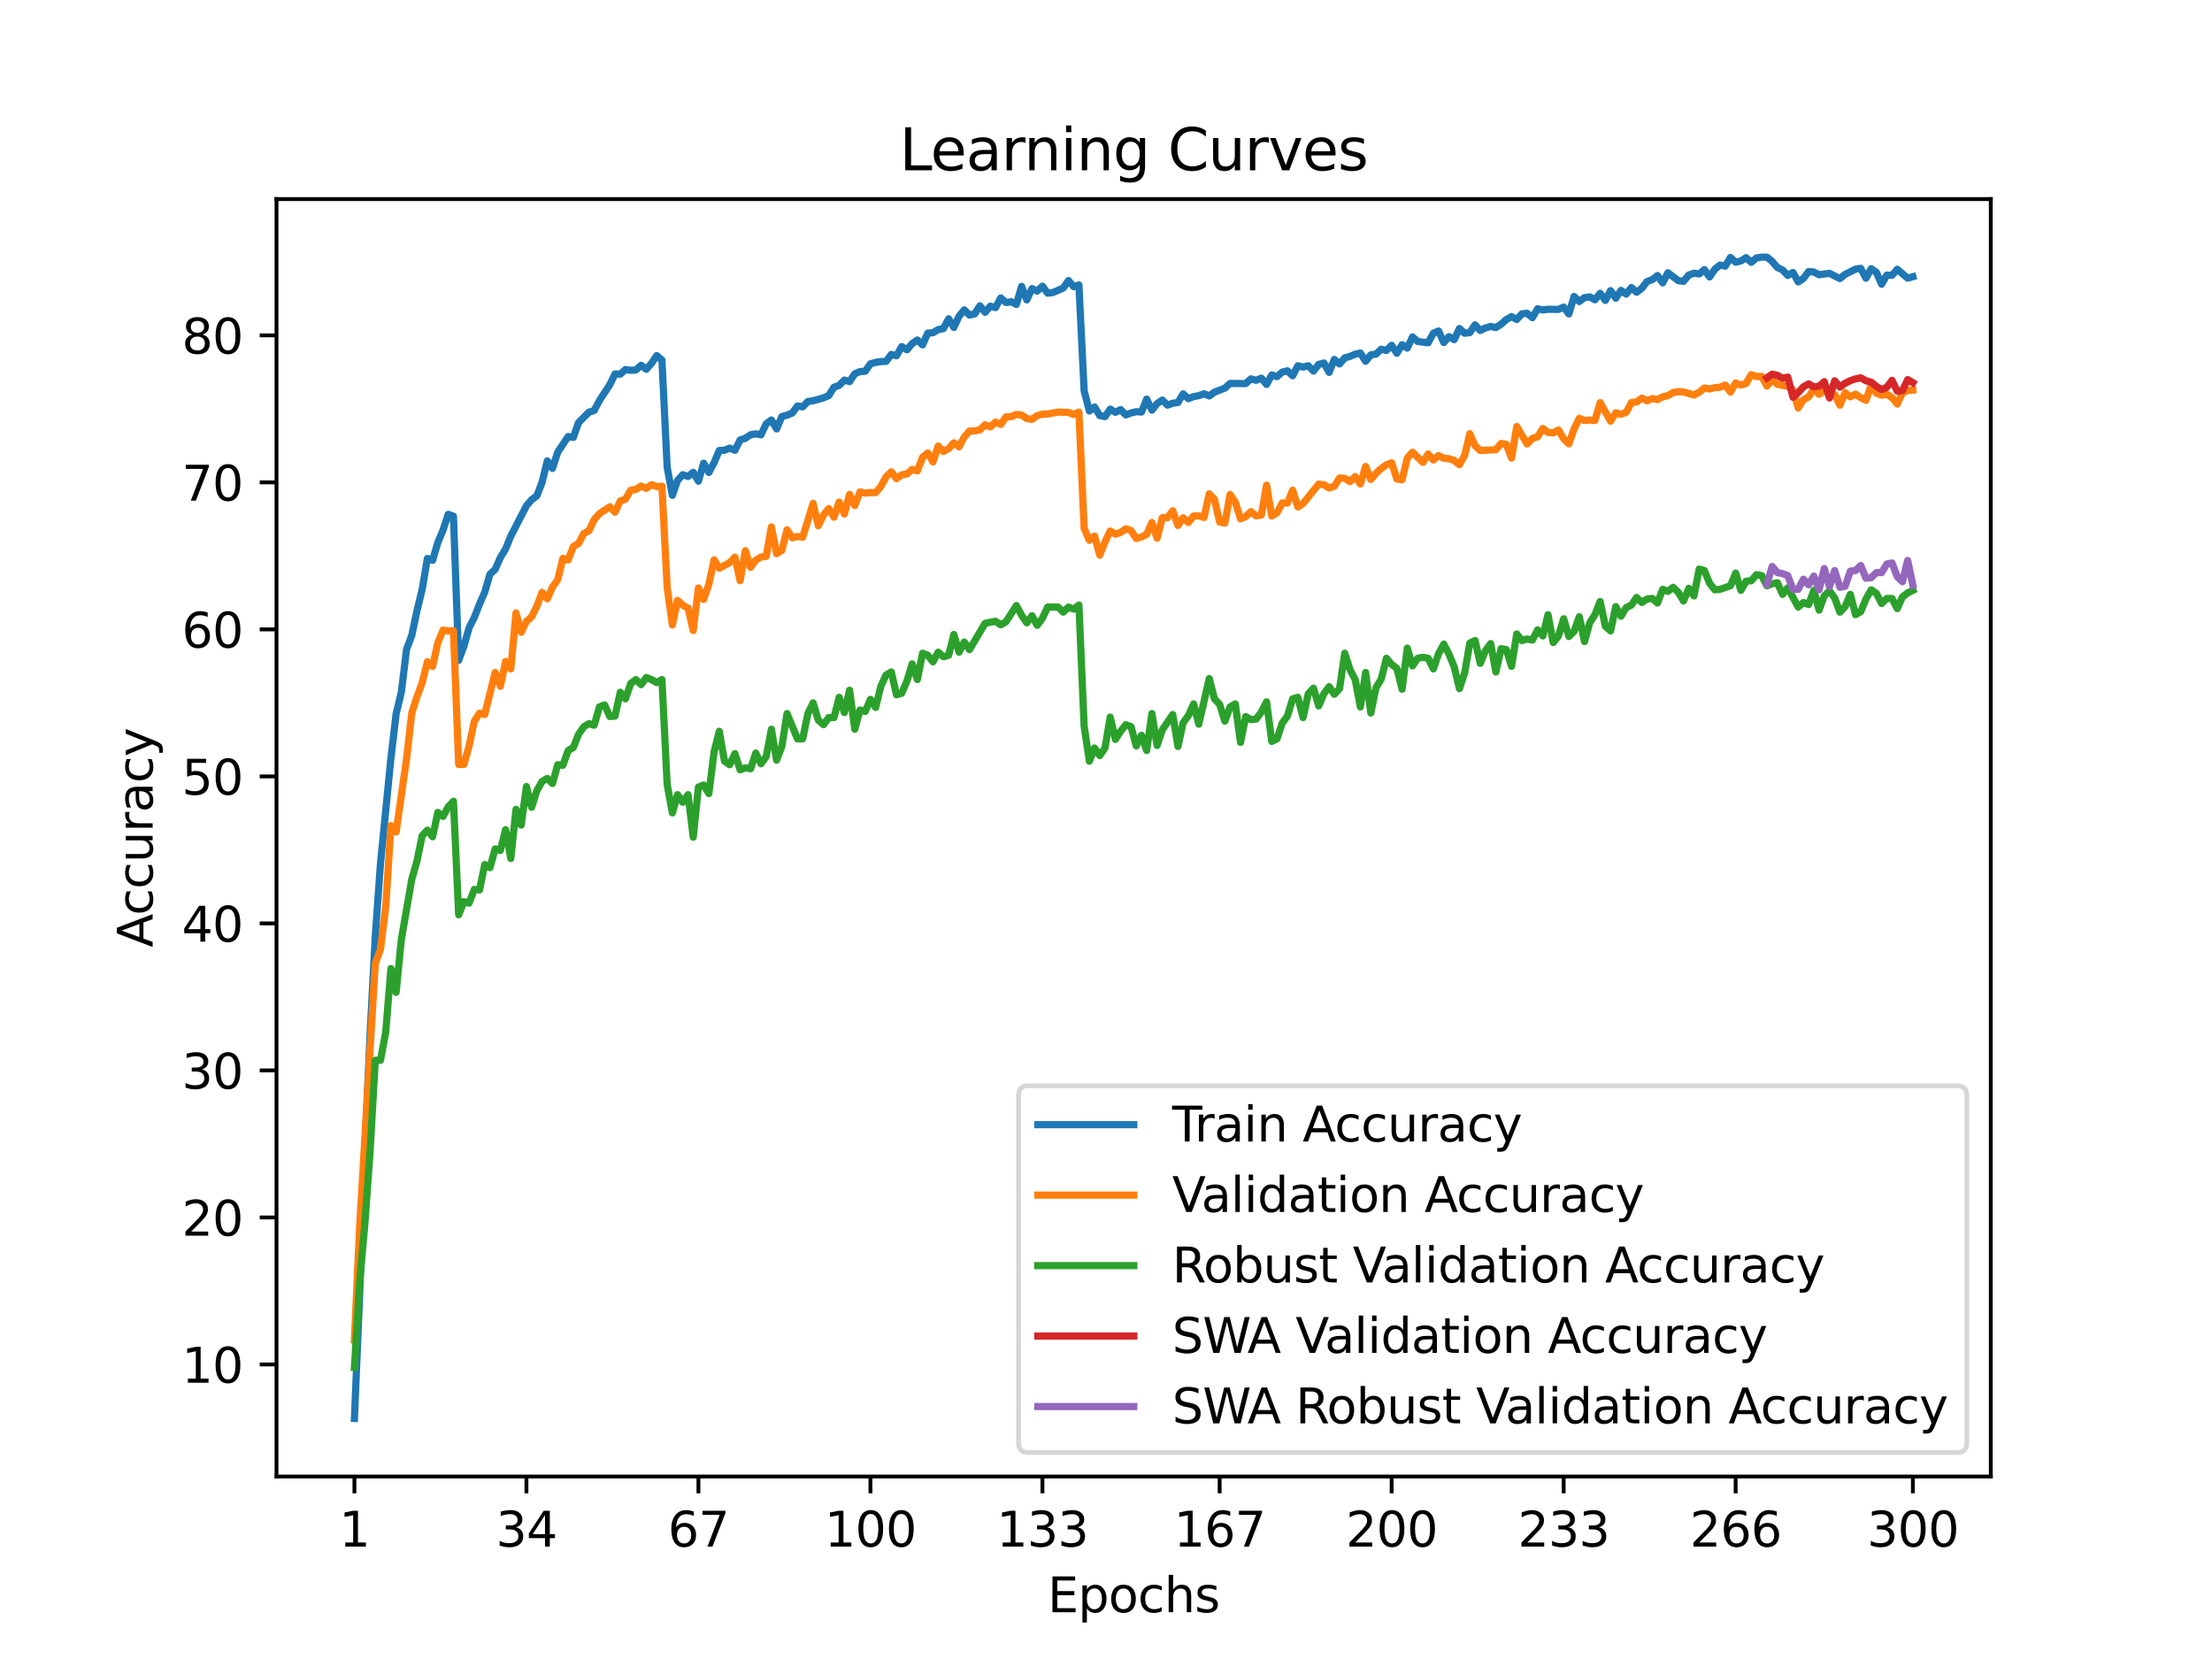 <?xml version="1.0" encoding="utf-8" standalone="no"?>
<!DOCTYPE svg PUBLIC "-//W3C//DTD SVG 1.1//EN"
  "http://www.w3.org/Graphics/SVG/1.1/DTD/svg11.dtd">
<svg xmlns:xlink="http://www.w3.org/1999/xlink" width="460.8pt" height="345.6pt" viewBox="0 0 460.8 345.6" xmlns="http://www.w3.org/2000/svg" version="1.1">
 <defs>
  <style type="text/css">*{stroke-linejoin: round; stroke-linecap: butt}</style>
 </defs>
 <g id="figure_1">
  <g id="patch_1">
   <path d="M 0 345.6 
L 460.8 345.6 
L 460.8 0 
L 0 0 
z
" style="fill: #ffffff"/>
  </g>
  <g id="axes_1">
   <g id="patch_2">
    <path d="M 57.6 307.584 
L 414.72 307.584 
L 414.72 41.472 
L 57.6 41.472 
z
" style="fill: #ffffff"/>
   </g>
   <g id="matplotlib.axis_1">
    <g id="xtick_1">
     <g id="line2d_1">
      <defs>
       <path id="m7d241df40f" d="M 0 0 
L 0 3.5 
" style="stroke: #000000; stroke-width: 0.8"/>
      </defs>
      <g>
       <use xlink:href="#m7d241df40f" x="73.833" y="307.584" style="stroke: #000000; stroke-width: 0.8"/>
      </g>
     </g>
     <g id="text_1">
      <!-- 1 -->
      <g transform="translate(70.651 322.182) scale(0.1 -0.1)">
       <defs>
        <path id="DejaVuSans-31" d="M 794 531 
L 1825 531 
L 1825 4091 
L 703 3866 
L 703 4441 
L 1819 4666 
L 2450 4666 
L 2450 531 
L 3481 531 
L 3481 0 
L 794 0 
L 794 531 
z
" transform="scale(0.016)"/>
       </defs>
       <use xlink:href="#DejaVuSans-31"/>
      </g>
     </g>
    </g>
    <g id="xtick_2">
     <g id="line2d_2">
      <g>
       <use xlink:href="#m7d241df40f" x="109.664" y="307.584" style="stroke: #000000; stroke-width: 0.8"/>
      </g>
     </g>
     <g id="text_2">
      <!-- 34 -->
      <g transform="translate(103.302 322.182) scale(0.1 -0.1)">
       <defs>
        <path id="DejaVuSans-33" d="M 2597 2516 
Q 3050 2419 3304 2112 
Q 3559 1806 3559 1356 
Q 3559 666 3084 287 
Q 2609 -91 1734 -91 
Q 1441 -91 1130 -33 
Q 819 25 488 141 
L 488 750 
Q 750 597 1062 519 
Q 1375 441 1716 441 
Q 2309 441 2620 675 
Q 2931 909 2931 1356 
Q 2931 1769 2642 2001 
Q 2353 2234 1838 2234 
L 1294 2234 
L 1294 2753 
L 1863 2753 
Q 2328 2753 2575 2939 
Q 2822 3125 2822 3475 
Q 2822 3834 2567 4026 
Q 2313 4219 1838 4219 
Q 1578 4219 1281 4162 
Q 984 4106 628 3988 
L 628 4550 
Q 988 4650 1302 4700 
Q 1616 4750 1894 4750 
Q 2613 4750 3031 4423 
Q 3450 4097 3450 3541 
Q 3450 3153 3228 2886 
Q 3006 2619 2597 2516 
z
" transform="scale(0.016)"/>
        <path id="DejaVuSans-34" d="M 2419 4116 
L 825 1625 
L 2419 1625 
L 2419 4116 
z
M 2253 4666 
L 3047 4666 
L 3047 1625 
L 3713 1625 
L 3713 1100 
L 3047 1100 
L 3047 0 
L 2419 0 
L 2419 1100 
L 313 1100 
L 313 1709 
L 2253 4666 
z
" transform="scale(0.016)"/>
       </defs>
       <use xlink:href="#DejaVuSans-33"/>
       <use xlink:href="#DejaVuSans-34" x="63.623"/>
      </g>
     </g>
    </g>
    <g id="xtick_3">
     <g id="line2d_3">
      <g>
       <use xlink:href="#m7d241df40f" x="145.496" y="307.584" style="stroke: #000000; stroke-width: 0.8"/>
      </g>
     </g>
     <g id="text_3">
      <!-- 67 -->
      <g transform="translate(139.133 322.182) scale(0.1 -0.1)">
       <defs>
        <path id="DejaVuSans-36" d="M 2113 2584 
Q 1688 2584 1439 2293 
Q 1191 2003 1191 1497 
Q 1191 994 1439 701 
Q 1688 409 2113 409 
Q 2538 409 2786 701 
Q 3034 994 3034 1497 
Q 3034 2003 2786 2293 
Q 2538 2584 2113 2584 
z
M 3366 4563 
L 3366 3988 
Q 3128 4100 2886 4159 
Q 2644 4219 2406 4219 
Q 1781 4219 1451 3797 
Q 1122 3375 1075 2522 
Q 1259 2794 1537 2939 
Q 1816 3084 2150 3084 
Q 2853 3084 3261 2657 
Q 3669 2231 3669 1497 
Q 3669 778 3244 343 
Q 2819 -91 2113 -91 
Q 1303 -91 875 529 
Q 447 1150 447 2328 
Q 447 3434 972 4092 
Q 1497 4750 2381 4750 
Q 2619 4750 2861 4703 
Q 3103 4656 3366 4563 
z
" transform="scale(0.016)"/>
        <path id="DejaVuSans-37" d="M 525 4666 
L 3525 4666 
L 3525 4397 
L 1831 0 
L 1172 0 
L 2766 4134 
L 525 4134 
L 525 4666 
z
" transform="scale(0.016)"/>
       </defs>
       <use xlink:href="#DejaVuSans-36"/>
       <use xlink:href="#DejaVuSans-37" x="63.623"/>
      </g>
     </g>
    </g>
    <g id="xtick_4">
     <g id="line2d_4">
      <g>
       <use xlink:href="#m7d241df40f" x="181.327" y="307.584" style="stroke: #000000; stroke-width: 0.8"/>
      </g>
     </g>
     <g id="text_4">
      <!-- 100 -->
      <g transform="translate(171.783 322.182) scale(0.1 -0.1)">
       <defs>
        <path id="DejaVuSans-30" d="M 2034 4250 
Q 1547 4250 1301 3770 
Q 1056 3291 1056 2328 
Q 1056 1369 1301 889 
Q 1547 409 2034 409 
Q 2525 409 2770 889 
Q 3016 1369 3016 2328 
Q 3016 3291 2770 3770 
Q 2525 4250 2034 4250 
z
M 2034 4750 
Q 2819 4750 3233 4129 
Q 3647 3509 3647 2328 
Q 3647 1150 3233 529 
Q 2819 -91 2034 -91 
Q 1250 -91 836 529 
Q 422 1150 422 2328 
Q 422 3509 836 4129 
Q 1250 4750 2034 4750 
z
" transform="scale(0.016)"/>
       </defs>
       <use xlink:href="#DejaVuSans-31"/>
       <use xlink:href="#DejaVuSans-30" x="63.623"/>
       <use xlink:href="#DejaVuSans-30" x="127.246"/>
      </g>
     </g>
    </g>
    <g id="xtick_5">
     <g id="line2d_5">
      <g>
       <use xlink:href="#m7d241df40f" x="217.158" y="307.584" style="stroke: #000000; stroke-width: 0.8"/>
      </g>
     </g>
     <g id="text_5">
      <!-- 133 -->
      <g transform="translate(207.615 322.182) scale(0.1 -0.1)">
       <use xlink:href="#DejaVuSans-31"/>
       <use xlink:href="#DejaVuSans-33" x="63.623"/>
       <use xlink:href="#DejaVuSans-33" x="127.246"/>
      </g>
     </g>
    </g>
    <g id="xtick_6">
     <g id="line2d_6">
      <g>
       <use xlink:href="#m7d241df40f" x="254.076" y="307.584" style="stroke: #000000; stroke-width: 0.8"/>
      </g>
     </g>
     <g id="text_6">
      <!-- 167 -->
      <g transform="translate(244.532 322.182) scale(0.1 -0.1)">
       <use xlink:href="#DejaVuSans-31"/>
       <use xlink:href="#DejaVuSans-36" x="63.623"/>
       <use xlink:href="#DejaVuSans-37" x="127.246"/>
      </g>
     </g>
    </g>
    <g id="xtick_7">
     <g id="line2d_7">
      <g>
       <use xlink:href="#m7d241df40f" x="289.907" y="307.584" style="stroke: #000000; stroke-width: 0.8"/>
      </g>
     </g>
     <g id="text_7">
      <!-- 200 -->
      <g transform="translate(280.363 322.182) scale(0.1 -0.1)">
       <defs>
        <path id="DejaVuSans-32" d="M 1228 531 
L 3431 531 
L 3431 0 
L 469 0 
L 469 531 
Q 828 903 1448 1529 
Q 2069 2156 2228 2338 
Q 2531 2678 2651 2914 
Q 2772 3150 2772 3378 
Q 2772 3750 2511 3984 
Q 2250 4219 1831 4219 
Q 1534 4219 1204 4116 
Q 875 4013 500 3803 
L 500 4441 
Q 881 4594 1212 4672 
Q 1544 4750 1819 4750 
Q 2544 4750 2975 4387 
Q 3406 4025 3406 3419 
Q 3406 3131 3298 2873 
Q 3191 2616 2906 2266 
Q 2828 2175 2409 1742 
Q 1991 1309 1228 531 
z
" transform="scale(0.016)"/>
       </defs>
       <use xlink:href="#DejaVuSans-32"/>
       <use xlink:href="#DejaVuSans-30" x="63.623"/>
       <use xlink:href="#DejaVuSans-30" x="127.246"/>
      </g>
     </g>
    </g>
    <g id="xtick_8">
     <g id="line2d_8">
      <g>
       <use xlink:href="#m7d241df40f" x="325.739" y="307.584" style="stroke: #000000; stroke-width: 0.8"/>
      </g>
     </g>
     <g id="text_8">
      <!-- 233 -->
      <g transform="translate(316.195 322.182) scale(0.1 -0.1)">
       <use xlink:href="#DejaVuSans-32"/>
       <use xlink:href="#DejaVuSans-33" x="63.623"/>
       <use xlink:href="#DejaVuSans-33" x="127.246"/>
      </g>
     </g>
    </g>
    <g id="xtick_9">
     <g id="line2d_9">
      <g>
       <use xlink:href="#m7d241df40f" x="361.57" y="307.584" style="stroke: #000000; stroke-width: 0.8"/>
      </g>
     </g>
     <g id="text_9">
      <!-- 266 -->
      <g transform="translate(352.026 322.182) scale(0.1 -0.1)">
       <use xlink:href="#DejaVuSans-32"/>
       <use xlink:href="#DejaVuSans-36" x="63.623"/>
       <use xlink:href="#DejaVuSans-36" x="127.246"/>
      </g>
     </g>
    </g>
    <g id="xtick_10">
     <g id="line2d_10">
      <g>
       <use xlink:href="#m7d241df40f" x="398.487" y="307.584" style="stroke: #000000; stroke-width: 0.8"/>
      </g>
     </g>
     <g id="text_10">
      <!-- 300 -->
      <g transform="translate(388.944 322.182) scale(0.1 -0.1)">
       <use xlink:href="#DejaVuSans-33"/>
       <use xlink:href="#DejaVuSans-30" x="63.623"/>
       <use xlink:href="#DejaVuSans-30" x="127.246"/>
      </g>
     </g>
    </g>
    <g id="text_11">
     <!-- Epochs -->
     <g transform="translate(218.244 335.861) scale(0.1 -0.1)">
      <defs>
       <path id="DejaVuSans-45" d="M 628 4666 
L 3578 4666 
L 3578 4134 
L 1259 4134 
L 1259 2753 
L 3481 2753 
L 3481 2222 
L 1259 2222 
L 1259 531 
L 3634 531 
L 3634 0 
L 628 0 
L 628 4666 
z
" transform="scale(0.016)"/>
       <path id="DejaVuSans-70" d="M 1159 525 
L 1159 -1331 
L 581 -1331 
L 581 3500 
L 1159 3500 
L 1159 2969 
Q 1341 3281 1617 3432 
Q 1894 3584 2278 3584 
Q 2916 3584 3314 3078 
Q 3713 2572 3713 1747 
Q 3713 922 3314 415 
Q 2916 -91 2278 -91 
Q 1894 -91 1617 61 
Q 1341 213 1159 525 
z
M 3116 1747 
Q 3116 2381 2855 2742 
Q 2594 3103 2138 3103 
Q 1681 3103 1420 2742 
Q 1159 2381 1159 1747 
Q 1159 1113 1420 752 
Q 1681 391 2138 391 
Q 2594 391 2855 752 
Q 3116 1113 3116 1747 
z
" transform="scale(0.016)"/>
       <path id="DejaVuSans-6f" d="M 1959 3097 
Q 1497 3097 1228 2736 
Q 959 2375 959 1747 
Q 959 1119 1226 758 
Q 1494 397 1959 397 
Q 2419 397 2687 759 
Q 2956 1122 2956 1747 
Q 2956 2369 2687 2733 
Q 2419 3097 1959 3097 
z
M 1959 3584 
Q 2709 3584 3137 3096 
Q 3566 2609 3566 1747 
Q 3566 888 3137 398 
Q 2709 -91 1959 -91 
Q 1206 -91 779 398 
Q 353 888 353 1747 
Q 353 2609 779 3096 
Q 1206 3584 1959 3584 
z
" transform="scale(0.016)"/>
       <path id="DejaVuSans-63" d="M 3122 3366 
L 3122 2828 
Q 2878 2963 2633 3030 
Q 2388 3097 2138 3097 
Q 1578 3097 1268 2742 
Q 959 2388 959 1747 
Q 959 1106 1268 751 
Q 1578 397 2138 397 
Q 2388 397 2633 464 
Q 2878 531 3122 666 
L 3122 134 
Q 2881 22 2623 -34 
Q 2366 -91 2075 -91 
Q 1284 -91 818 406 
Q 353 903 353 1747 
Q 353 2603 823 3093 
Q 1294 3584 2113 3584 
Q 2378 3584 2631 3529 
Q 2884 3475 3122 3366 
z
" transform="scale(0.016)"/>
       <path id="DejaVuSans-68" d="M 3513 2113 
L 3513 0 
L 2938 0 
L 2938 2094 
Q 2938 2591 2744 2837 
Q 2550 3084 2163 3084 
Q 1697 3084 1428 2787 
Q 1159 2491 1159 1978 
L 1159 0 
L 581 0 
L 581 4863 
L 1159 4863 
L 1159 2956 
Q 1366 3272 1645 3428 
Q 1925 3584 2291 3584 
Q 2894 3584 3203 3211 
Q 3513 2838 3513 2113 
z
" transform="scale(0.016)"/>
       <path id="DejaVuSans-73" d="M 2834 3397 
L 2834 2853 
Q 2591 2978 2328 3040 
Q 2066 3103 1784 3103 
Q 1356 3103 1142 2972 
Q 928 2841 928 2578 
Q 928 2378 1081 2264 
Q 1234 2150 1697 2047 
L 1894 2003 
Q 2506 1872 2764 1633 
Q 3022 1394 3022 966 
Q 3022 478 2636 193 
Q 2250 -91 1575 -91 
Q 1294 -91 989 -36 
Q 684 19 347 128 
L 347 722 
Q 666 556 975 473 
Q 1284 391 1588 391 
Q 1994 391 2212 530 
Q 2431 669 2431 922 
Q 2431 1156 2273 1281 
Q 2116 1406 1581 1522 
L 1381 1569 
Q 847 1681 609 1914 
Q 372 2147 372 2553 
Q 372 3047 722 3315 
Q 1072 3584 1716 3584 
Q 2034 3584 2315 3537 
Q 2597 3491 2834 3397 
z
" transform="scale(0.016)"/>
      </defs>
      <use xlink:href="#DejaVuSans-45"/>
      <use xlink:href="#DejaVuSans-70" x="63.184"/>
      <use xlink:href="#DejaVuSans-6f" x="126.66"/>
      <use xlink:href="#DejaVuSans-63" x="187.842"/>
      <use xlink:href="#DejaVuSans-68" x="242.822"/>
      <use xlink:href="#DejaVuSans-73" x="306.201"/>
     </g>
    </g>
   </g>
   <g id="matplotlib.axis_2">
    <g id="ytick_1">
     <g id="line2d_11">
      <defs>
       <path id="m98d9ae98de" d="M 0 0 
L -3.5 0 
" style="stroke: #000000; stroke-width: 0.8"/>
      </defs>
      <g>
       <use xlink:href="#m98d9ae98de" x="57.6" y="284.241" style="stroke: #000000; stroke-width: 0.8"/>
      </g>
     </g>
     <g id="text_12">
      <!-- 10 -->
      <g transform="translate(37.875 288.04) scale(0.1 -0.1)">
       <use xlink:href="#DejaVuSans-31"/>
       <use xlink:href="#DejaVuSans-30" x="63.623"/>
      </g>
     </g>
    </g>
    <g id="ytick_2">
     <g id="line2d_12">
      <g>
       <use xlink:href="#m98d9ae98de" x="57.6" y="253.615" style="stroke: #000000; stroke-width: 0.8"/>
      </g>
     </g>
     <g id="text_13">
      <!-- 20 -->
      <g transform="translate(37.875 257.414) scale(0.1 -0.1)">
       <use xlink:href="#DejaVuSans-32"/>
       <use xlink:href="#DejaVuSans-30" x="63.623"/>
      </g>
     </g>
    </g>
    <g id="ytick_3">
     <g id="line2d_13">
      <g>
       <use xlink:href="#m98d9ae98de" x="57.6" y="222.989" style="stroke: #000000; stroke-width: 0.8"/>
      </g>
     </g>
     <g id="text_14">
      <!-- 30 -->
      <g transform="translate(37.875 226.789) scale(0.1 -0.1)">
       <use xlink:href="#DejaVuSans-33"/>
       <use xlink:href="#DejaVuSans-30" x="63.623"/>
      </g>
     </g>
    </g>
    <g id="ytick_4">
     <g id="line2d_14">
      <g>
       <use xlink:href="#m98d9ae98de" x="57.6" y="192.364" style="stroke: #000000; stroke-width: 0.8"/>
      </g>
     </g>
     <g id="text_15">
      <!-- 40 -->
      <g transform="translate(37.875 196.163) scale(0.1 -0.1)">
       <use xlink:href="#DejaVuSans-34"/>
       <use xlink:href="#DejaVuSans-30" x="63.623"/>
      </g>
     </g>
    </g>
    <g id="ytick_5">
     <g id="line2d_15">
      <g>
       <use xlink:href="#m98d9ae98de" x="57.6" y="161.738" style="stroke: #000000; stroke-width: 0.8"/>
      </g>
     </g>
     <g id="text_16">
      <!-- 50 -->
      <g transform="translate(37.875 165.537) scale(0.1 -0.1)">
       <defs>
        <path id="DejaVuSans-35" d="M 691 4666 
L 3169 4666 
L 3169 4134 
L 1269 4134 
L 1269 2991 
Q 1406 3038 1543 3061 
Q 1681 3084 1819 3084 
Q 2600 3084 3056 2656 
Q 3513 2228 3513 1497 
Q 3513 744 3044 326 
Q 2575 -91 1722 -91 
Q 1428 -91 1123 -41 
Q 819 9 494 109 
L 494 744 
Q 775 591 1075 516 
Q 1375 441 1709 441 
Q 2250 441 2565 725 
Q 2881 1009 2881 1497 
Q 2881 1984 2565 2268 
Q 2250 2553 1709 2553 
Q 1456 2553 1204 2497 
Q 953 2441 691 2322 
L 691 4666 
z
" transform="scale(0.016)"/>
       </defs>
       <use xlink:href="#DejaVuSans-35"/>
       <use xlink:href="#DejaVuSans-30" x="63.623"/>
      </g>
     </g>
    </g>
    <g id="ytick_6">
     <g id="line2d_16">
      <g>
       <use xlink:href="#m98d9ae98de" x="57.6" y="131.112" style="stroke: #000000; stroke-width: 0.8"/>
      </g>
     </g>
     <g id="text_17">
      <!-- 60 -->
      <g transform="translate(37.875 134.911) scale(0.1 -0.1)">
       <use xlink:href="#DejaVuSans-36"/>
       <use xlink:href="#DejaVuSans-30" x="63.623"/>
      </g>
     </g>
    </g>
    <g id="ytick_7">
     <g id="line2d_17">
      <g>
       <use xlink:href="#m98d9ae98de" x="57.6" y="100.487" style="stroke: #000000; stroke-width: 0.8"/>
      </g>
     </g>
     <g id="text_18">
      <!-- 70 -->
      <g transform="translate(37.875 104.286) scale(0.1 -0.1)">
       <use xlink:href="#DejaVuSans-37"/>
       <use xlink:href="#DejaVuSans-30" x="63.623"/>
      </g>
     </g>
    </g>
    <g id="ytick_8">
     <g id="line2d_18">
      <g>
       <use xlink:href="#m98d9ae98de" x="57.6" y="69.861" style="stroke: #000000; stroke-width: 0.8"/>
      </g>
     </g>
     <g id="text_19">
      <!-- 80 -->
      <g transform="translate(37.875 73.66) scale(0.1 -0.1)">
       <defs>
        <path id="DejaVuSans-38" d="M 2034 2216 
Q 1584 2216 1326 1975 
Q 1069 1734 1069 1313 
Q 1069 891 1326 650 
Q 1584 409 2034 409 
Q 2484 409 2743 651 
Q 3003 894 3003 1313 
Q 3003 1734 2745 1975 
Q 2488 2216 2034 2216 
z
M 1403 2484 
Q 997 2584 770 2862 
Q 544 3141 544 3541 
Q 544 4100 942 4425 
Q 1341 4750 2034 4750 
Q 2731 4750 3128 4425 
Q 3525 4100 3525 3541 
Q 3525 3141 3298 2862 
Q 3072 2584 2669 2484 
Q 3125 2378 3379 2068 
Q 3634 1759 3634 1313 
Q 3634 634 3220 271 
Q 2806 -91 2034 -91 
Q 1263 -91 848 271 
Q 434 634 434 1313 
Q 434 1759 690 2068 
Q 947 2378 1403 2484 
z
M 1172 3481 
Q 1172 3119 1398 2916 
Q 1625 2713 2034 2713 
Q 2441 2713 2670 2916 
Q 2900 3119 2900 3481 
Q 2900 3844 2670 4047 
Q 2441 4250 2034 4250 
Q 1625 4250 1398 4047 
Q 1172 3844 1172 3481 
z
" transform="scale(0.016)"/>
       </defs>
       <use xlink:href="#DejaVuSans-38"/>
       <use xlink:href="#DejaVuSans-30" x="63.623"/>
      </g>
     </g>
    </g>
    <g id="text_20">
     <!-- Accuracy -->
     <g transform="translate(31.795 197.356) rotate(-90) scale(0.1 -0.1)">
      <defs>
       <path id="DejaVuSans-41" d="M 2188 4044 
L 1331 1722 
L 3047 1722 
L 2188 4044 
z
M 1831 4666 
L 2547 4666 
L 4325 0 
L 3669 0 
L 3244 1197 
L 1141 1197 
L 716 0 
L 50 0 
L 1831 4666 
z
" transform="scale(0.016)"/>
       <path id="DejaVuSans-75" d="M 544 1381 
L 544 3500 
L 1119 3500 
L 1119 1403 
Q 1119 906 1312 657 
Q 1506 409 1894 409 
Q 2359 409 2629 706 
Q 2900 1003 2900 1516 
L 2900 3500 
L 3475 3500 
L 3475 0 
L 2900 0 
L 2900 538 
Q 2691 219 2414 64 
Q 2138 -91 1772 -91 
Q 1169 -91 856 284 
Q 544 659 544 1381 
z
M 1991 3584 
L 1991 3584 
z
" transform="scale(0.016)"/>
       <path id="DejaVuSans-72" d="M 2631 2963 
Q 2534 3019 2420 3045 
Q 2306 3072 2169 3072 
Q 1681 3072 1420 2755 
Q 1159 2438 1159 1844 
L 1159 0 
L 581 0 
L 581 3500 
L 1159 3500 
L 1159 2956 
Q 1341 3275 1631 3429 
Q 1922 3584 2338 3584 
Q 2397 3584 2469 3576 
Q 2541 3569 2628 3553 
L 2631 2963 
z
" transform="scale(0.016)"/>
       <path id="DejaVuSans-61" d="M 2194 1759 
Q 1497 1759 1228 1600 
Q 959 1441 959 1056 
Q 959 750 1161 570 
Q 1363 391 1709 391 
Q 2188 391 2477 730 
Q 2766 1069 2766 1631 
L 2766 1759 
L 2194 1759 
z
M 3341 1997 
L 3341 0 
L 2766 0 
L 2766 531 
Q 2569 213 2275 61 
Q 1981 -91 1556 -91 
Q 1019 -91 701 211 
Q 384 513 384 1019 
Q 384 1609 779 1909 
Q 1175 2209 1959 2209 
L 2766 2209 
L 2766 2266 
Q 2766 2663 2505 2880 
Q 2244 3097 1772 3097 
Q 1472 3097 1187 3025 
Q 903 2953 641 2809 
L 641 3341 
Q 956 3463 1253 3523 
Q 1550 3584 1831 3584 
Q 2591 3584 2966 3190 
Q 3341 2797 3341 1997 
z
" transform="scale(0.016)"/>
       <path id="DejaVuSans-79" d="M 2059 -325 
Q 1816 -950 1584 -1140 
Q 1353 -1331 966 -1331 
L 506 -1331 
L 506 -850 
L 844 -850 
Q 1081 -850 1212 -737 
Q 1344 -625 1503 -206 
L 1606 56 
L 191 3500 
L 800 3500 
L 1894 763 
L 2988 3500 
L 3597 3500 
L 2059 -325 
z
" transform="scale(0.016)"/>
      </defs>
      <use xlink:href="#DejaVuSans-41"/>
      <use xlink:href="#DejaVuSans-63" x="66.658"/>
      <use xlink:href="#DejaVuSans-63" x="121.639"/>
      <use xlink:href="#DejaVuSans-75" x="176.619"/>
      <use xlink:href="#DejaVuSans-72" x="239.998"/>
      <use xlink:href="#DejaVuSans-61" x="281.111"/>
      <use xlink:href="#DejaVuSans-63" x="342.391"/>
      <use xlink:href="#DejaVuSans-79" x="397.371"/>
     </g>
    </g>
   </g>
   <g id="line2d_19">
    <path d="M 73.833 295.488 
L 74.919 269.854 
L 76.004 239.68 
L 77.09 215.547 
L 78.176 195.02 
L 79.262 179.868 
L 81.433 157.963 
L 82.519 148.714 
L 83.605 144.197 
L 84.691 135.262 
L 85.777 132.399 
L 86.862 127.238 
L 87.948 122.767 
L 89.034 116.335 
L 90.12 116.718 
L 91.206 113.035 
L 92.291 110.432 
L 93.377 107.14 
L 94.463 107.538 
L 95.549 137.567 
L 96.635 134.642 
L 97.72 130.783 
L 98.806 128.624 
L 99.892 125.845 
L 100.978 123.372 
L 102.064 119.62 
L 103.149 118.617 
L 104.235 116.152 
L 105.321 114.36 
L 106.407 111.688 
L 109.664 105.371 
L 110.75 104.1 
L 111.836 103.289 
L 112.922 100.471 
L 114.007 96.023 
L 115.093 97.585 
L 116.179 94.201 
L 118.351 90.939 
L 119.436 91.123 
L 120.522 88.03 
L 122.694 85.863 
L 123.78 85.511 
L 124.865 83.451 
L 127.037 80.136 
L 128.123 77.9 
L 129.209 77.946 
L 130.294 76.981 
L 131.38 77.142 
L 132.466 77.081 
L 133.552 76.093 
L 134.638 76.928 
L 135.723 75.695 
L 136.809 74.08 
L 137.895 75.006 
L 138.981 97.332 
L 140.067 103.182 
L 141.152 100.065 
L 142.238 98.886 
L 143.324 99.262 
L 144.41 98.396 
L 145.496 100.234 
L 146.581 96.49 
L 147.667 98.427 
L 148.753 96.383 
L 149.839 93.848 
L 150.925 93.795 
L 152.01 93.351 
L 153.096 93.803 
L 154.182 91.651 
L 155.268 91.307 
L 156.354 90.564 
L 157.439 90.38 
L 158.525 90.579 
L 159.611 88.29 
L 160.697 87.494 
L 161.783 89.346 
L 162.868 86.774 
L 163.954 86.483 
L 165.04 86.039 
L 166.126 84.569 
L 167.212 84.76 
L 168.297 83.635 
L 169.383 83.497 
L 171.555 82.877 
L 172.641 82.41 
L 173.726 80.672 
L 174.812 80.281 
L 175.898 79.179 
L 176.984 79.493 
L 178.07 77.869 
L 179.155 77.402 
L 180.241 77.341 
L 181.327 75.787 
L 182.413 75.496 
L 183.499 75.328 
L 184.584 75.282 
L 185.67 73.842 
L 186.756 74.11 
L 187.842 72.204 
L 188.928 72.87 
L 190.013 71.584 
L 191.099 70.826 
L 192.185 71.844 
L 193.271 69.401 
L 194.357 69.317 
L 195.442 68.659 
L 196.528 68.46 
L 197.614 66.393 
L 198.7 68.215 
L 199.786 65.88 
L 200.871 64.555 
L 201.957 65.635 
L 203.043 65.39 
L 204.129 63.705 
L 205.215 65.06 
L 206.3 63.789 
L 207.386 64.073 
L 208.472 62.067 
L 209.558 63.016 
L 210.644 62.863 
L 211.729 63.422 
L 212.815 59.663 
L 213.901 62.48 
L 214.987 60.122 
L 216.073 60.635 
L 217.158 59.617 
L 218.244 61.079 
L 219.33 60.941 
L 221.502 59.999 
L 222.587 58.453 
L 223.673 59.724 
L 224.759 59.356 
L 225.845 81.399 
L 226.931 85.618 
L 228.016 84.791 
L 229.102 86.575 
L 230.188 86.789 
L 231.274 85.22 
L 232.36 85.893 
L 233.445 85.327 
L 234.531 86.437 
L 235.617 86.024 
L 236.703 85.763 
L 237.789 85.832 
L 238.875 83.145 
L 239.96 85.442 
L 241.046 84.064 
L 242.132 83.336 
L 243.218 84.4 
L 244.304 83.995 
L 245.389 83.849 
L 246.475 82.05 
L 247.561 83.053 
L 248.647 82.624 
L 249.733 82.417 
L 250.818 82.035 
L 251.904 82.486 
L 252.99 81.698 
L 255.162 80.855 
L 256.247 79.875 
L 259.505 79.906 
L 260.591 78.918 
L 261.676 79.225 
L 262.762 78.781 
L 263.848 80.082 
L 264.934 78.114 
L 266.02 78.467 
L 267.105 77.517 
L 268.191 77.249 
L 269.277 78.283 
L 270.363 76.2 
L 271.449 76.476 
L 272.534 76.193 
L 273.62 77.295 
L 274.706 75.917 
L 275.792 75.618 
L 276.878 77.579 
L 277.963 74.876 
L 279.049 75.818 
L 280.135 74.554 
L 281.221 74.248 
L 282.307 73.781 
L 283.392 73.536 
L 284.478 75.266 
L 285.564 73.926 
L 286.65 73.766 
L 287.736 72.747 
L 288.821 73.008 
L 289.907 71.928 
L 290.993 73.597 
L 292.079 71.806 
L 293.165 72.518 
L 294.25 70.182 
L 295.336 71.139 
L 297.508 71.407 
L 298.594 69.417 
L 299.679 68.957 
L 300.765 71.354 
L 301.851 70.121 
L 302.937 70.757 
L 304.023 68.437 
L 305.108 69.424 
L 306.194 69.279 
L 307.28 67.671 
L 308.366 68.843 
L 309.452 68.307 
L 310.537 68.008 
L 311.623 68.238 
L 312.709 67.533 
L 313.795 66.561 
L 314.881 65.964 
L 315.966 66.546 
L 317.052 65.374 
L 318.138 65.267 
L 319.224 66.178 
L 320.31 64.325 
L 321.395 64.57 
L 322.481 64.425 
L 324.653 64.463 
L 325.739 63.973 
L 326.824 65.405 
L 327.91 61.753 
L 328.996 62.817 
L 330.082 61.998 
L 331.168 61.845 
L 332.253 62.457 
L 333.339 61.094 
L 334.425 62.587 
L 335.511 60.543 
L 336.597 62.12 
L 337.682 60.489 
L 338.768 61.263 
L 339.854 59.908 
L 340.94 60.88 
L 342.026 60.053 
L 343.111 58.644 
L 344.197 58.254 
L 345.283 57.396 
L 346.369 58.927 
L 347.455 56.822 
L 349.626 58.468 
L 350.712 58.606 
L 351.798 57.297 
L 352.884 56.914 
L 353.969 57.067 
L 355.055 56.164 
L 356.141 57.695 
L 357.227 56.079 
L 358.313 55.206 
L 359.398 55.436 
L 360.484 53.637 
L 361.57 54.625 
L 362.656 54.372 
L 363.742 53.675 
L 364.827 54.648 
L 365.913 53.729 
L 366.999 53.568 
L 368.085 53.568 
L 369.171 54.456 
L 370.256 55.727 
L 371.342 56.24 
L 372.428 57.373 
L 373.514 56.761 
L 374.6 58.728 
L 375.685 58.009 
L 376.771 56.562 
L 377.857 56.669 
L 378.943 57.228 
L 381.114 56.937 
L 383.286 58.032 
L 384.372 57.151 
L 386.543 56.056 
L 387.629 55.903 
L 388.715 57.955 
L 389.801 55.972 
L 390.887 56.73 
L 391.972 59.203 
L 393.058 57.312 
L 394.144 57.35 
L 395.23 56.102 
L 397.401 57.947 
L 398.487 57.641 
L 398.487 57.641 
" clip-path="url(#pfef5948294)" style="fill: none; stroke: #1f77b4; stroke-width: 1.5; stroke-linecap: square"/>
   </g>
   <g id="line2d_20">
    <path d="M 73.833 279.157 
L 74.919 255.606 
L 77.09 218.702 
L 78.176 200.694 
L 79.262 197.754 
L 80.348 189.056 
L 81.433 171.998 
L 82.519 173.314 
L 84.691 158.124 
L 85.777 148.538 
L 86.862 145.169 
L 87.948 142.229 
L 89.034 137.85 
L 90.12 138.83 
L 91.206 133.899 
L 92.291 131.265 
L 93.377 131.419 
L 94.463 131.388 
L 95.549 159.257 
L 96.635 159.257 
L 97.72 155.398 
L 98.806 150.253 
L 99.892 148.569 
L 100.978 148.845 
L 103.149 140.086 
L 104.235 142.964 
L 105.321 137.789 
L 106.407 139.351 
L 107.493 127.682 
L 108.578 131.725 
L 109.664 129.458 
L 110.75 128.509 
L 111.836 126.273 
L 112.922 123.395 
L 114.007 124.742 
L 115.093 122.323 
L 116.179 120.761 
L 117.265 116.32 
L 118.351 116.657 
L 119.436 113.839 
L 120.522 113.227 
L 121.608 111.144 
L 122.694 110.562 
L 123.78 108.235 
L 124.865 107.01 
L 127.037 105.57 
L 128.123 106.704 
L 129.209 104.376 
L 130.294 103.978 
L 131.38 102.14 
L 132.466 101.957 
L 133.552 101.252 
L 134.638 101.742 
L 135.723 100.977 
L 136.809 101.375 
L 137.895 101.283 
L 138.981 122.353 
L 140.067 130.193 
L 141.152 125.079 
L 142.238 126.09 
L 143.324 126.672 
L 144.41 131.357 
L 145.496 122.476 
L 146.581 124.865 
L 147.667 121.71 
L 148.753 116.626 
L 149.839 118.372 
L 152.01 117.208 
L 153.096 116.075 
L 154.182 120.975 
L 155.268 114.728 
L 156.354 118.188 
L 157.439 116.688 
L 158.525 116.044 
L 159.611 115.891 
L 160.697 109.766 
L 161.783 115.34 
L 162.868 114.666 
L 163.954 110.379 
L 165.04 112.032 
L 166.126 111.757 
L 167.212 111.91 
L 169.383 104.866 
L 170.469 109.521 
L 171.555 107.316 
L 172.641 105.938 
L 173.726 107.745 
L 174.812 104.59 
L 175.898 107.071 
L 176.984 102.998 
L 178.07 105.325 
L 179.155 102.477 
L 180.241 102.722 
L 181.327 102.6 
L 182.413 102.63 
L 183.499 101.344 
L 184.584 99.353 
L 185.67 98.282 
L 186.756 99.721 
L 187.842 98.925 
L 188.928 98.741 
L 190.013 97.791 
L 191.099 98.098 
L 192.185 95.25 
L 193.271 94.361 
L 194.357 96.23 
L 195.442 92.922 
L 196.528 94.055 
L 197.614 93.473 
L 198.7 92.248 
L 199.786 93.075 
L 200.871 91.054 
L 201.957 89.798 
L 203.043 89.768 
L 204.129 89.553 
L 205.215 88.481 
L 206.3 88.941 
L 207.386 87.93 
L 208.472 88.42 
L 209.558 86.858 
L 210.644 86.797 
L 211.729 86.337 
L 212.815 86.46 
L 213.901 87.195 
L 214.987 87.348 
L 216.073 86.582 
L 217.158 86.276 
L 218.244 86.246 
L 220.416 85.847 
L 222.587 85.909 
L 223.673 86.337 
L 224.759 85.847 
L 225.845 110.072 
L 226.931 112.553 
L 228.016 111.665 
L 229.102 115.646 
L 230.188 112.921 
L 231.274 110.624 
L 232.36 111.267 
L 233.445 110.93 
L 234.531 110.164 
L 235.617 110.532 
L 236.703 112.186 
L 237.789 111.849 
L 238.875 111.328 
L 239.96 108.847 
L 241.046 112.124 
L 242.132 107.837 
L 243.218 107.837 
L 244.304 106.397 
L 245.389 109.46 
L 246.475 107.867 
L 247.561 108.847 
L 248.647 107.5 
L 249.733 107.469 
L 250.818 107.806 
L 251.904 102.875 
L 252.99 104.009 
L 254.076 108.755 
L 255.162 108.97 
L 256.247 103.028 
L 257.333 104.59 
L 258.419 108.082 
L 259.505 107.622 
L 260.591 106.581 
L 261.676 107.469 
L 262.762 107.285 
L 263.848 101.068 
L 264.934 107.5 
L 266.02 106.826 
L 267.105 104.774 
L 268.191 104.805 
L 269.277 102.11 
L 270.363 105.601 
L 271.449 104.897 
L 274.706 100.854 
L 275.792 100.977 
L 276.878 101.65 
L 277.963 101.313 
L 279.049 99.568 
L 280.135 99.629 
L 281.221 100.333 
L 282.307 99.292 
L 283.392 100.823 
L 284.478 97.179 
L 285.564 99.874 
L 286.65 98.588 
L 287.736 97.608 
L 288.821 96.811 
L 289.907 96.413 
L 290.993 99.782 
L 292.079 99.935 
L 293.165 95.433 
L 294.25 94.208 
L 296.422 96.321 
L 297.508 94.576 
L 298.594 95.831 
L 299.679 94.913 
L 300.765 95.464 
L 301.851 95.556 
L 302.937 95.923 
L 304.023 96.811 
L 305.108 94.882 
L 306.194 90.349 
L 307.28 92.861 
L 308.366 93.841 
L 311.623 93.688 
L 312.709 92.371 
L 313.795 92.585 
L 314.881 95.433 
L 315.966 88.849 
L 318.138 92.493 
L 319.224 91.329 
L 320.31 90.993 
L 321.395 89.247 
L 322.481 90.074 
L 323.567 90.166 
L 324.653 89.584 
L 325.739 91.391 
L 326.824 92.463 
L 327.91 89.369 
L 328.996 87.134 
L 330.082 87.593 
L 331.168 87.501 
L 332.253 87.593 
L 333.339 83.887 
L 335.511 87.746 
L 336.597 86.001 
L 337.682 86.307 
L 338.768 85.878 
L 339.854 83.857 
L 340.94 83.734 
L 342.026 82.938 
L 343.111 83.489 
L 344.197 83.03 
L 345.283 83.244 
L 346.369 82.662 
L 347.455 82.417 
L 348.54 81.774 
L 349.626 81.591 
L 350.712 81.652 
L 352.884 82.295 
L 353.969 81.713 
L 355.055 80.825 
L 356.141 81.039 
L 357.227 80.764 
L 358.313 80.672 
L 359.398 80.212 
L 360.484 81.682 
L 361.57 79.784 
L 362.656 80.212 
L 363.742 79.875 
L 364.827 78.038 
L 365.913 78.436 
L 366.999 78.405 
L 368.085 80.427 
L 369.171 79.079 
L 370.256 80.059 
L 372.428 80.488 
L 373.514 81.223 
L 374.6 84.99 
L 375.685 83.275 
L 376.771 82.693 
L 377.857 81.039 
L 378.943 82.142 
L 380.029 81.437 
L 381.114 81.744 
L 382.2 82.172 
L 383.286 84.408 
L 384.372 81.805 
L 385.458 82.662 
L 386.543 82.111 
L 387.629 82.846 
L 388.715 83.397 
L 389.801 80.243 
L 390.887 81.927 
L 391.972 82.326 
L 393.058 82.111 
L 394.144 82.846 
L 395.23 84.163 
L 396.316 81.836 
L 397.401 81.346 
L 398.487 81.254 
L 398.487 81.254 
" clip-path="url(#pfef5948294)" style="fill: none; stroke: #ff7f0e; stroke-width: 1.5; stroke-linecap: square"/>
   </g>
   <g id="line2d_21">
    <path d="M 73.833 284.874 
L 74.919 267.133 
L 76.004 254.988 
L 77.09 239.992 
L 78.176 220.877 
L 79.262 220.877 
L 80.348 215.069 
L 81.433 201.763 
L 82.519 206.726 
L 83.605 195.743 
L 85.777 183.176 
L 86.862 179.374 
L 87.948 174.094 
L 89.034 172.932 
L 90.12 174.305 
L 91.206 169.236 
L 92.291 170.081 
L 93.377 168.074 
L 94.463 166.913 
L 95.549 190.568 
L 96.635 187.823 
L 97.72 188.139 
L 98.806 185.288 
L 99.892 185.394 
L 100.978 180.113 
L 102.064 180.747 
L 103.149 176.84 
L 104.235 177.156 
L 105.321 172.827 
L 106.407 178.846 
L 107.493 168.602 
L 108.578 171.876 
L 109.664 163.85 
L 110.75 168.18 
L 111.836 164.695 
L 112.922 162.794 
L 114.007 162.16 
L 115.093 163.216 
L 116.179 159.309 
L 117.265 159.415 
L 118.351 156.352 
L 119.436 155.718 
L 120.522 152.973 
L 121.608 151.389 
L 122.694 150.755 
L 123.78 151.072 
L 124.865 147.27 
L 125.951 146.848 
L 127.037 149.276 
L 128.123 149.171 
L 129.209 144.207 
L 130.294 145.58 
L 131.38 142.412 
L 132.466 141.567 
L 133.552 142.623 
L 134.638 141.145 
L 135.723 141.567 
L 136.809 142.201 
L 137.895 141.567 
L 138.981 163.428 
L 140.067 169.342 
L 141.152 165.54 
L 142.238 167.124 
L 143.324 165.54 
L 144.41 174.411 
L 145.496 163.956 
L 146.581 163.533 
L 147.667 165.329 
L 148.753 156.669 
L 149.839 152.339 
L 150.925 158.57 
L 152.01 159.309 
L 153.096 156.986 
L 154.182 160.365 
L 155.268 159.943 
L 156.354 160.154 
L 157.439 156.88 
L 158.525 159.098 
L 159.611 157.619 
L 160.697 151.917 
L 161.783 158.359 
L 162.868 155.507 
L 163.954 148.643 
L 166.126 153.923 
L 167.212 153.923 
L 168.297 148.643 
L 169.383 146.425 
L 170.469 150.016 
L 171.555 150.966 
L 172.641 149.488 
L 173.726 149.488 
L 174.812 145.263 
L 175.898 148.432 
L 176.984 143.785 
L 178.07 151.917 
L 179.155 147.904 
L 180.241 148.22 
L 181.327 145.686 
L 182.413 147.376 
L 183.499 142.94 
L 184.584 140.617 
L 185.67 139.983 
L 186.756 144.735 
L 187.842 144.419 
L 188.928 141.884 
L 190.013 138.293 
L 191.099 141.567 
L 192.185 136.076 
L 193.271 136.498 
L 194.357 137.871 
L 195.442 135.865 
L 196.528 136.815 
L 197.614 136.498 
L 198.7 132.168 
L 199.786 135.865 
L 200.871 133.752 
L 201.957 135.336 
L 205.215 129.845 
L 207.386 129.423 
L 208.472 130.162 
L 209.558 129.528 
L 211.729 126.149 
L 212.815 128.155 
L 213.901 129.739 
L 214.987 128.261 
L 216.073 130.267 
L 217.158 128.789 
L 218.244 126.466 
L 220.416 126.466 
L 221.502 127.522 
L 222.587 126.466 
L 223.673 126.888 
L 224.759 126.043 
L 225.845 151.283 
L 226.931 158.57 
L 228.016 155.824 
L 229.102 157.408 
L 230.188 155.824 
L 231.274 149.382 
L 232.36 154.029 
L 233.445 152.339 
L 234.531 150.966 
L 235.617 151.389 
L 236.703 155.402 
L 237.789 153.184 
L 238.875 156.352 
L 239.96 148.643 
L 241.046 155.296 
L 242.132 152.022 
L 244.304 148.854 
L 245.389 155.507 
L 246.475 150.544 
L 247.561 149.065 
L 248.647 146.636 
L 249.733 150.861 
L 251.904 141.356 
L 252.99 145.58 
L 254.076 146.742 
L 255.162 150.227 
L 256.247 147.27 
L 257.333 146.636 
L 258.419 154.662 
L 259.505 149.276 
L 260.591 149.91 
L 261.676 149.804 
L 262.762 148.326 
L 263.848 146.214 
L 264.934 154.451 
L 266.02 153.923 
L 267.105 150.649 
L 268.191 149.171 
L 269.277 145.58 
L 270.363 145.263 
L 271.449 149.488 
L 272.534 144.524 
L 273.62 143.363 
L 274.706 147.059 
L 275.792 144.524 
L 276.878 143.046 
L 277.963 144.63 
L 279.049 143.468 
L 280.135 136.076 
L 281.221 139.455 
L 282.307 141.567 
L 283.392 147.27 
L 284.478 140.089 
L 285.564 148.537 
L 286.65 143.257 
L 287.736 141.462 
L 288.821 137.132 
L 289.907 138.399 
L 290.993 139.244 
L 292.079 143.574 
L 293.165 135.02 
L 294.25 138.716 
L 295.336 137.132 
L 296.422 136.921 
L 297.508 137.132 
L 298.594 139.35 
L 299.679 136.181 
L 300.765 134.175 
L 301.851 136.287 
L 302.937 138.927 
L 304.023 143.468 
L 305.108 140.194 
L 306.194 133.964 
L 307.28 133.436 
L 308.366 138.188 
L 309.452 135.548 
L 310.537 134.069 
L 311.623 139.983 
L 312.709 135.125 
L 313.795 135.336 
L 314.881 138.821 
L 315.966 132.063 
L 317.052 133.436 
L 318.138 133.119 
L 319.224 133.33 
L 320.31 131.218 
L 321.395 132.485 
L 322.481 128.05 
L 323.567 133.858 
L 324.653 132.485 
L 325.739 128.895 
L 326.824 132.591 
L 327.91 131.535 
L 328.996 128.472 
L 330.082 133.647 
L 331.168 129.739 
L 332.253 128.05 
L 333.339 125.304 
L 334.425 130.479 
L 335.511 131.429 
L 336.597 126.36 
L 337.682 128.367 
L 338.768 126.571 
L 339.854 126.043 
L 340.94 124.459 
L 342.026 125.515 
L 343.111 124.776 
L 344.197 124.67 
L 345.283 125.621 
L 346.369 122.769 
L 347.455 123.192 
L 348.54 122.347 
L 349.626 123.403 
L 350.712 125.198 
L 351.798 122.558 
L 352.884 124.142 
L 353.969 118.545 
L 355.055 118.862 
L 356.141 121.502 
L 357.227 122.875 
L 358.313 122.769 
L 360.484 122.03 
L 361.57 119.39 
L 362.656 122.981 
L 363.742 121.08 
L 364.827 120.974 
L 365.913 119.707 
L 366.999 119.918 
L 368.085 122.03 
L 369.171 121.608 
L 370.256 121.397 
L 371.342 123.825 
L 372.428 122.453 
L 374.6 126.466 
L 375.685 125.515 
L 376.771 125.938 
L 377.857 122.981 
L 378.943 127.099 
L 380.029 124.142 
L 381.114 123.086 
L 382.2 124.565 
L 383.286 127.522 
L 384.372 126.36 
L 385.458 123.825 
L 386.543 128.05 
L 387.629 127.416 
L 388.715 124.776 
L 389.801 122.875 
L 390.887 123.614 
L 391.972 125.726 
L 393.058 124.67 
L 394.144 124.67 
L 395.23 126.782 
L 396.316 124.353 
L 397.401 123.509 
L 398.487 122.981 
L 398.487 122.981 
" clip-path="url(#pfef5948294)" style="fill: none; stroke: #2ca02c; stroke-width: 1.5; stroke-linecap: square"/>
   </g>
   <g id="line2d_22">
    <path d="M 368.085 78.712 
L 369.171 77.946 
L 370.256 78.191 
L 371.342 78.804 
L 372.428 78.559 
L 373.514 82.754 
L 374.6 81.774 
L 375.685 80.58 
L 376.771 79.967 
L 377.857 80.61 
L 378.943 80.457 
L 380.029 79.508 
L 381.114 82.907 
L 382.2 79.324 
L 383.286 80.641 
L 384.372 79.845 
L 385.458 79.294 
L 386.543 78.926 
L 387.629 78.712 
L 388.715 79.324 
L 389.801 79.6 
L 390.887 80.488 
L 391.972 81.162 
L 393.058 80.672 
L 394.144 79.232 
L 395.23 81.499 
L 396.316 81.376 
L 397.401 79.079 
L 398.487 79.722 
L 398.487 79.722 
" clip-path="url(#pfef5948294)" style="fill: none; stroke: #d62728; stroke-width: 1.5; stroke-linecap: square"/>
   </g>
   <g id="line2d_23">
    <path d="M 368.085 121.713 
L 369.171 118.017 
L 370.256 119.284 
L 371.342 119.496 
L 372.428 119.918 
L 373.514 122.769 
L 374.6 122.769 
L 375.685 120.657 
L 376.771 121.819 
L 377.857 120.024 
L 378.943 122.875 
L 380.029 118.44 
L 381.114 122.241 
L 382.2 118.862 
L 383.286 122.347 
L 384.372 122.136 
L 385.458 118.968 
L 386.543 118.862 
L 387.629 117.806 
L 388.715 120.446 
L 389.801 120.34 
L 390.887 119.284 
L 391.972 119.284 
L 393.058 117.489 
L 394.144 117.278 
L 395.23 120.129 
L 396.316 121.185 
L 397.401 116.75 
L 398.487 121.925 
L 398.487 121.925 
" clip-path="url(#pfef5948294)" style="fill: none; stroke: #9467bd; stroke-width: 1.5; stroke-linecap: square"/>
   </g>
   <g id="patch_3">
    <path d="M 57.6 307.584 
L 57.6 41.472 
" style="fill: none; stroke: #000000; stroke-width: 0.8; stroke-linejoin: miter; stroke-linecap: square"/>
   </g>
   <g id="patch_4">
    <path d="M 414.72 307.584 
L 414.72 41.472 
" style="fill: none; stroke: #000000; stroke-width: 0.8; stroke-linejoin: miter; stroke-linecap: square"/>
   </g>
   <g id="patch_5">
    <path d="M 57.6 307.584 
L 414.72 307.584 
" style="fill: none; stroke: #000000; stroke-width: 0.8; stroke-linejoin: miter; stroke-linecap: square"/>
   </g>
   <g id="patch_6">
    <path d="M 57.6 41.472 
L 414.72 41.472 
" style="fill: none; stroke: #000000; stroke-width: 0.8; stroke-linejoin: miter; stroke-linecap: square"/>
   </g>
   <g id="text_21">
    <!-- Learning Curves -->
    <g transform="translate(187.376 35.472) scale(0.12 -0.12)">
     <defs>
      <path id="DejaVuSans-4c" d="M 628 4666 
L 1259 4666 
L 1259 531 
L 3531 531 
L 3531 0 
L 628 0 
L 628 4666 
z
" transform="scale(0.016)"/>
      <path id="DejaVuSans-65" d="M 3597 1894 
L 3597 1613 
L 953 1613 
Q 991 1019 1311 708 
Q 1631 397 2203 397 
Q 2534 397 2845 478 
Q 3156 559 3463 722 
L 3463 178 
Q 3153 47 2828 -22 
Q 2503 -91 2169 -91 
Q 1331 -91 842 396 
Q 353 884 353 1716 
Q 353 2575 817 3079 
Q 1281 3584 2069 3584 
Q 2775 3584 3186 3129 
Q 3597 2675 3597 1894 
z
M 3022 2063 
Q 3016 2534 2758 2815 
Q 2500 3097 2075 3097 
Q 1594 3097 1305 2825 
Q 1016 2553 972 2059 
L 3022 2063 
z
" transform="scale(0.016)"/>
      <path id="DejaVuSans-6e" d="M 3513 2113 
L 3513 0 
L 2938 0 
L 2938 2094 
Q 2938 2591 2744 2837 
Q 2550 3084 2163 3084 
Q 1697 3084 1428 2787 
Q 1159 2491 1159 1978 
L 1159 0 
L 581 0 
L 581 3500 
L 1159 3500 
L 1159 2956 
Q 1366 3272 1645 3428 
Q 1925 3584 2291 3584 
Q 2894 3584 3203 3211 
Q 3513 2838 3513 2113 
z
" transform="scale(0.016)"/>
      <path id="DejaVuSans-69" d="M 603 3500 
L 1178 3500 
L 1178 0 
L 603 0 
L 603 3500 
z
M 603 4863 
L 1178 4863 
L 1178 4134 
L 603 4134 
L 603 4863 
z
" transform="scale(0.016)"/>
      <path id="DejaVuSans-67" d="M 2906 1791 
Q 2906 2416 2648 2759 
Q 2391 3103 1925 3103 
Q 1463 3103 1205 2759 
Q 947 2416 947 1791 
Q 947 1169 1205 825 
Q 1463 481 1925 481 
Q 2391 481 2648 825 
Q 2906 1169 2906 1791 
z
M 3481 434 
Q 3481 -459 3084 -895 
Q 2688 -1331 1869 -1331 
Q 1566 -1331 1297 -1286 
Q 1028 -1241 775 -1147 
L 775 -588 
Q 1028 -725 1275 -790 
Q 1522 -856 1778 -856 
Q 2344 -856 2625 -561 
Q 2906 -266 2906 331 
L 2906 616 
Q 2728 306 2450 153 
Q 2172 0 1784 0 
Q 1141 0 747 490 
Q 353 981 353 1791 
Q 353 2603 747 3093 
Q 1141 3584 1784 3584 
Q 2172 3584 2450 3431 
Q 2728 3278 2906 2969 
L 2906 3500 
L 3481 3500 
L 3481 434 
z
" transform="scale(0.016)"/>
      <path id="DejaVuSans-20" transform="scale(0.016)"/>
      <path id="DejaVuSans-43" d="M 4122 4306 
L 4122 3641 
Q 3803 3938 3442 4084 
Q 3081 4231 2675 4231 
Q 1875 4231 1450 3742 
Q 1025 3253 1025 2328 
Q 1025 1406 1450 917 
Q 1875 428 2675 428 
Q 3081 428 3442 575 
Q 3803 722 4122 1019 
L 4122 359 
Q 3791 134 3420 21 
Q 3050 -91 2638 -91 
Q 1578 -91 968 557 
Q 359 1206 359 2328 
Q 359 3453 968 4101 
Q 1578 4750 2638 4750 
Q 3056 4750 3426 4639 
Q 3797 4528 4122 4306 
z
" transform="scale(0.016)"/>
      <path id="DejaVuSans-76" d="M 191 3500 
L 800 3500 
L 1894 563 
L 2988 3500 
L 3597 3500 
L 2284 0 
L 1503 0 
L 191 3500 
z
" transform="scale(0.016)"/>
     </defs>
     <use xlink:href="#DejaVuSans-4c"/>
     <use xlink:href="#DejaVuSans-65" x="53.963"/>
     <use xlink:href="#DejaVuSans-61" x="115.486"/>
     <use xlink:href="#DejaVuSans-72" x="176.766"/>
     <use xlink:href="#DejaVuSans-6e" x="216.129"/>
     <use xlink:href="#DejaVuSans-69" x="279.508"/>
     <use xlink:href="#DejaVuSans-6e" x="307.291"/>
     <use xlink:href="#DejaVuSans-67" x="370.67"/>
     <use xlink:href="#DejaVuSans-20" x="434.146"/>
     <use xlink:href="#DejaVuSans-43" x="465.934"/>
     <use xlink:href="#DejaVuSans-75" x="535.758"/>
     <use xlink:href="#DejaVuSans-72" x="599.137"/>
     <use xlink:href="#DejaVuSans-76" x="640.25"/>
     <use xlink:href="#DejaVuSans-65" x="699.43"/>
     <use xlink:href="#DejaVuSans-73" x="760.953"/>
    </g>
   </g>
   <g id="legend_1">
    <g id="patch_7">
     <path d="M 214.189 302.584 
L 407.72 302.584 
Q 409.72 302.584 409.72 300.584 
L 409.72 228.193 
Q 409.72 226.193 407.72 226.193 
L 214.189 226.193 
Q 212.189 226.193 212.189 228.193 
L 212.189 300.584 
Q 212.189 302.584 214.189 302.584 
z
" style="fill: #ffffff; opacity: 0.8; stroke: #cccccc; stroke-linejoin: miter"/>
    </g>
    <g id="line2d_24">
     <path d="M 216.189 234.292 
L 226.189 234.292 
L 236.189 234.292 
" style="fill: none; stroke: #1f77b4; stroke-width: 1.5; stroke-linecap: square"/>
    </g>
    <g id="text_22">
     <!-- Train Accuracy -->
     <g transform="translate(244.189 237.792) scale(0.1 -0.1)">
      <defs>
       <path id="DejaVuSans-54" d="M -19 4666 
L 3928 4666 
L 3928 4134 
L 2272 4134 
L 2272 0 
L 1638 0 
L 1638 4134 
L -19 4134 
L -19 4666 
z
" transform="scale(0.016)"/>
      </defs>
      <use xlink:href="#DejaVuSans-54"/>
      <use xlink:href="#DejaVuSans-72" x="46.334"/>
      <use xlink:href="#DejaVuSans-61" x="87.447"/>
      <use xlink:href="#DejaVuSans-69" x="148.727"/>
      <use xlink:href="#DejaVuSans-6e" x="176.51"/>
      <use xlink:href="#DejaVuSans-20" x="239.889"/>
      <use xlink:href="#DejaVuSans-41" x="271.676"/>
      <use xlink:href="#DejaVuSans-63" x="338.334"/>
      <use xlink:href="#DejaVuSans-63" x="393.314"/>
      <use xlink:href="#DejaVuSans-75" x="448.295"/>
      <use xlink:href="#DejaVuSans-72" x="511.674"/>
      <use xlink:href="#DejaVuSans-61" x="552.787"/>
      <use xlink:href="#DejaVuSans-63" x="614.066"/>
      <use xlink:href="#DejaVuSans-79" x="669.047"/>
     </g>
    </g>
    <g id="line2d_25">
     <path d="M 216.189 248.97 
L 226.189 248.97 
L 236.189 248.97 
" style="fill: none; stroke: #ff7f0e; stroke-width: 1.5; stroke-linecap: square"/>
    </g>
    <g id="text_23">
     <!-- Validation Accuracy -->
     <g transform="translate(244.189 252.47) scale(0.1 -0.1)">
      <defs>
       <path id="DejaVuSans-56" d="M 1831 0 
L 50 4666 
L 709 4666 
L 2188 738 
L 3669 4666 
L 4325 4666 
L 2547 0 
L 1831 0 
z
" transform="scale(0.016)"/>
       <path id="DejaVuSans-6c" d="M 603 4863 
L 1178 4863 
L 1178 0 
L 603 0 
L 603 4863 
z
" transform="scale(0.016)"/>
       <path id="DejaVuSans-64" d="M 2906 2969 
L 2906 4863 
L 3481 4863 
L 3481 0 
L 2906 0 
L 2906 525 
Q 2725 213 2448 61 
Q 2172 -91 1784 -91 
Q 1150 -91 751 415 
Q 353 922 353 1747 
Q 353 2572 751 3078 
Q 1150 3584 1784 3584 
Q 2172 3584 2448 3432 
Q 2725 3281 2906 2969 
z
M 947 1747 
Q 947 1113 1208 752 
Q 1469 391 1925 391 
Q 2381 391 2643 752 
Q 2906 1113 2906 1747 
Q 2906 2381 2643 2742 
Q 2381 3103 1925 3103 
Q 1469 3103 1208 2742 
Q 947 2381 947 1747 
z
" transform="scale(0.016)"/>
       <path id="DejaVuSans-74" d="M 1172 4494 
L 1172 3500 
L 2356 3500 
L 2356 3053 
L 1172 3053 
L 1172 1153 
Q 1172 725 1289 603 
Q 1406 481 1766 481 
L 2356 481 
L 2356 0 
L 1766 0 
Q 1100 0 847 248 
Q 594 497 594 1153 
L 594 3053 
L 172 3053 
L 172 3500 
L 594 3500 
L 594 4494 
L 1172 4494 
z
" transform="scale(0.016)"/>
      </defs>
      <use xlink:href="#DejaVuSans-56"/>
      <use xlink:href="#DejaVuSans-61" x="60.658"/>
      <use xlink:href="#DejaVuSans-6c" x="121.938"/>
      <use xlink:href="#DejaVuSans-69" x="149.721"/>
      <use xlink:href="#DejaVuSans-64" x="177.504"/>
      <use xlink:href="#DejaVuSans-61" x="240.98"/>
      <use xlink:href="#DejaVuSans-74" x="302.26"/>
      <use xlink:href="#DejaVuSans-69" x="341.469"/>
      <use xlink:href="#DejaVuSans-6f" x="369.252"/>
      <use xlink:href="#DejaVuSans-6e" x="430.434"/>
      <use xlink:href="#DejaVuSans-20" x="493.812"/>
      <use xlink:href="#DejaVuSans-41" x="525.6"/>
      <use xlink:href="#DejaVuSans-63" x="592.258"/>
      <use xlink:href="#DejaVuSans-63" x="647.238"/>
      <use xlink:href="#DejaVuSans-75" x="702.219"/>
      <use xlink:href="#DejaVuSans-72" x="765.598"/>
      <use xlink:href="#DejaVuSans-61" x="806.711"/>
      <use xlink:href="#DejaVuSans-63" x="867.99"/>
      <use xlink:href="#DejaVuSans-79" x="922.971"/>
     </g>
    </g>
    <g id="line2d_26">
     <path d="M 216.189 263.648 
L 226.189 263.648 
L 236.189 263.648 
" style="fill: none; stroke: #2ca02c; stroke-width: 1.5; stroke-linecap: square"/>
    </g>
    <g id="text_24">
     <!-- Robust Validation Accuracy -->
     <g transform="translate(244.189 267.148) scale(0.1 -0.1)">
      <defs>
       <path id="DejaVuSans-52" d="M 2841 2188 
Q 3044 2119 3236 1894 
Q 3428 1669 3622 1275 
L 4263 0 
L 3584 0 
L 2988 1197 
Q 2756 1666 2539 1819 
Q 2322 1972 1947 1972 
L 1259 1972 
L 1259 0 
L 628 0 
L 628 4666 
L 2053 4666 
Q 2853 4666 3247 4331 
Q 3641 3997 3641 3322 
Q 3641 2881 3436 2590 
Q 3231 2300 2841 2188 
z
M 1259 4147 
L 1259 2491 
L 2053 2491 
Q 2509 2491 2742 2702 
Q 2975 2913 2975 3322 
Q 2975 3731 2742 3939 
Q 2509 4147 2053 4147 
L 1259 4147 
z
" transform="scale(0.016)"/>
       <path id="DejaVuSans-62" d="M 3116 1747 
Q 3116 2381 2855 2742 
Q 2594 3103 2138 3103 
Q 1681 3103 1420 2742 
Q 1159 2381 1159 1747 
Q 1159 1113 1420 752 
Q 1681 391 2138 391 
Q 2594 391 2855 752 
Q 3116 1113 3116 1747 
z
M 1159 2969 
Q 1341 3281 1617 3432 
Q 1894 3584 2278 3584 
Q 2916 3584 3314 3078 
Q 3713 2572 3713 1747 
Q 3713 922 3314 415 
Q 2916 -91 2278 -91 
Q 1894 -91 1617 61 
Q 1341 213 1159 525 
L 1159 0 
L 581 0 
L 581 4863 
L 1159 4863 
L 1159 2969 
z
" transform="scale(0.016)"/>
      </defs>
      <use xlink:href="#DejaVuSans-52"/>
      <use xlink:href="#DejaVuSans-6f" x="64.982"/>
      <use xlink:href="#DejaVuSans-62" x="126.164"/>
      <use xlink:href="#DejaVuSans-75" x="189.641"/>
      <use xlink:href="#DejaVuSans-73" x="253.02"/>
      <use xlink:href="#DejaVuSans-74" x="305.119"/>
      <use xlink:href="#DejaVuSans-20" x="344.328"/>
      <use xlink:href="#DejaVuSans-56" x="376.115"/>
      <use xlink:href="#DejaVuSans-61" x="436.773"/>
      <use xlink:href="#DejaVuSans-6c" x="498.053"/>
      <use xlink:href="#DejaVuSans-69" x="525.836"/>
      <use xlink:href="#DejaVuSans-64" x="553.619"/>
      <use xlink:href="#DejaVuSans-61" x="617.096"/>
      <use xlink:href="#DejaVuSans-74" x="678.375"/>
      <use xlink:href="#DejaVuSans-69" x="717.584"/>
      <use xlink:href="#DejaVuSans-6f" x="745.367"/>
      <use xlink:href="#DejaVuSans-6e" x="806.549"/>
      <use xlink:href="#DejaVuSans-20" x="869.928"/>
      <use xlink:href="#DejaVuSans-41" x="901.715"/>
      <use xlink:href="#DejaVuSans-63" x="968.373"/>
      <use xlink:href="#DejaVuSans-63" x="1023.354"/>
      <use xlink:href="#DejaVuSans-75" x="1078.334"/>
      <use xlink:href="#DejaVuSans-72" x="1141.713"/>
      <use xlink:href="#DejaVuSans-61" x="1182.826"/>
      <use xlink:href="#DejaVuSans-63" x="1244.105"/>
      <use xlink:href="#DejaVuSans-79" x="1299.086"/>
     </g>
    </g>
    <g id="line2d_27">
     <path d="M 216.189 278.326 
L 226.189 278.326 
L 236.189 278.326 
" style="fill: none; stroke: #d62728; stroke-width: 1.5; stroke-linecap: square"/>
    </g>
    <g id="text_25">
     <!-- SWA Validation Accuracy -->
     <g transform="translate(244.189 281.826) scale(0.1 -0.1)">
      <defs>
       <path id="DejaVuSans-53" d="M 3425 4513 
L 3425 3897 
Q 3066 4069 2747 4153 
Q 2428 4238 2131 4238 
Q 1616 4238 1336 4038 
Q 1056 3838 1056 3469 
Q 1056 3159 1242 3001 
Q 1428 2844 1947 2747 
L 2328 2669 
Q 3034 2534 3370 2195 
Q 3706 1856 3706 1288 
Q 3706 609 3251 259 
Q 2797 -91 1919 -91 
Q 1588 -91 1214 -16 
Q 841 59 441 206 
L 441 856 
Q 825 641 1194 531 
Q 1563 422 1919 422 
Q 2459 422 2753 634 
Q 3047 847 3047 1241 
Q 3047 1584 2836 1778 
Q 2625 1972 2144 2069 
L 1759 2144 
Q 1053 2284 737 2584 
Q 422 2884 422 3419 
Q 422 4038 858 4394 
Q 1294 4750 2059 4750 
Q 2388 4750 2728 4690 
Q 3069 4631 3425 4513 
z
" transform="scale(0.016)"/>
       <path id="DejaVuSans-57" d="M 213 4666 
L 850 4666 
L 1831 722 
L 2809 4666 
L 3519 4666 
L 4500 722 
L 5478 4666 
L 6119 4666 
L 4947 0 
L 4153 0 
L 3169 4050 
L 2175 0 
L 1381 0 
L 213 4666 
z
" transform="scale(0.016)"/>
      </defs>
      <use xlink:href="#DejaVuSans-53"/>
      <use xlink:href="#DejaVuSans-57" x="63.477"/>
      <use xlink:href="#DejaVuSans-41" x="156.854"/>
      <use xlink:href="#DejaVuSans-20" x="225.262"/>
      <use xlink:href="#DejaVuSans-56" x="257.049"/>
      <use xlink:href="#DejaVuSans-61" x="317.707"/>
      <use xlink:href="#DejaVuSans-6c" x="378.986"/>
      <use xlink:href="#DejaVuSans-69" x="406.77"/>
      <use xlink:href="#DejaVuSans-64" x="434.553"/>
      <use xlink:href="#DejaVuSans-61" x="498.029"/>
      <use xlink:href="#DejaVuSans-74" x="559.309"/>
      <use xlink:href="#DejaVuSans-69" x="598.518"/>
      <use xlink:href="#DejaVuSans-6f" x="626.301"/>
      <use xlink:href="#DejaVuSans-6e" x="687.482"/>
      <use xlink:href="#DejaVuSans-20" x="750.861"/>
      <use xlink:href="#DejaVuSans-41" x="782.648"/>
      <use xlink:href="#DejaVuSans-63" x="849.307"/>
      <use xlink:href="#DejaVuSans-63" x="904.287"/>
      <use xlink:href="#DejaVuSans-75" x="959.268"/>
      <use xlink:href="#DejaVuSans-72" x="1022.646"/>
      <use xlink:href="#DejaVuSans-61" x="1063.76"/>
      <use xlink:href="#DejaVuSans-63" x="1125.039"/>
      <use xlink:href="#DejaVuSans-79" x="1180.02"/>
     </g>
    </g>
    <g id="line2d_28">
     <path d="M 216.189 293.004 
L 226.189 293.004 
L 236.189 293.004 
" style="fill: none; stroke: #9467bd; stroke-width: 1.5; stroke-linecap: square"/>
    </g>
    <g id="text_26">
     <!-- SWA Robust Validation Accuracy -->
     <g transform="translate(244.189 296.504) scale(0.1 -0.1)">
      <use xlink:href="#DejaVuSans-53"/>
      <use xlink:href="#DejaVuSans-57" x="63.477"/>
      <use xlink:href="#DejaVuSans-41" x="156.854"/>
      <use xlink:href="#DejaVuSans-20" x="225.262"/>
      <use xlink:href="#DejaVuSans-52" x="257.049"/>
      <use xlink:href="#DejaVuSans-6f" x="322.031"/>
      <use xlink:href="#DejaVuSans-62" x="383.213"/>
      <use xlink:href="#DejaVuSans-75" x="446.689"/>
      <use xlink:href="#DejaVuSans-73" x="510.068"/>
      <use xlink:href="#DejaVuSans-74" x="562.168"/>
      <use xlink:href="#DejaVuSans-20" x="601.377"/>
      <use xlink:href="#DejaVuSans-56" x="633.164"/>
      <use xlink:href="#DejaVuSans-61" x="693.822"/>
      <use xlink:href="#DejaVuSans-6c" x="755.102"/>
      <use xlink:href="#DejaVuSans-69" x="782.885"/>
      <use xlink:href="#DejaVuSans-64" x="810.668"/>
      <use xlink:href="#DejaVuSans-61" x="874.145"/>
      <use xlink:href="#DejaVuSans-74" x="935.424"/>
      <use xlink:href="#DejaVuSans-69" x="974.633"/>
      <use xlink:href="#DejaVuSans-6f" x="1002.416"/>
      <use xlink:href="#DejaVuSans-6e" x="1063.598"/>
      <use xlink:href="#DejaVuSans-20" x="1126.977"/>
      <use xlink:href="#DejaVuSans-41" x="1158.764"/>
      <use xlink:href="#DejaVuSans-63" x="1225.422"/>
      <use xlink:href="#DejaVuSans-63" x="1280.402"/>
      <use xlink:href="#DejaVuSans-75" x="1335.383"/>
      <use xlink:href="#DejaVuSans-72" x="1398.762"/>
      <use xlink:href="#DejaVuSans-61" x="1439.875"/>
      <use xlink:href="#DejaVuSans-63" x="1501.154"/>
      <use xlink:href="#DejaVuSans-79" x="1556.135"/>
     </g>
    </g>
   </g>
  </g>
 </g>
 <defs>
  <clipPath id="pfef5948294">
   <rect x="57.6" y="41.472" width="357.12" height="266.112"/>
  </clipPath>
 </defs>
</svg>
